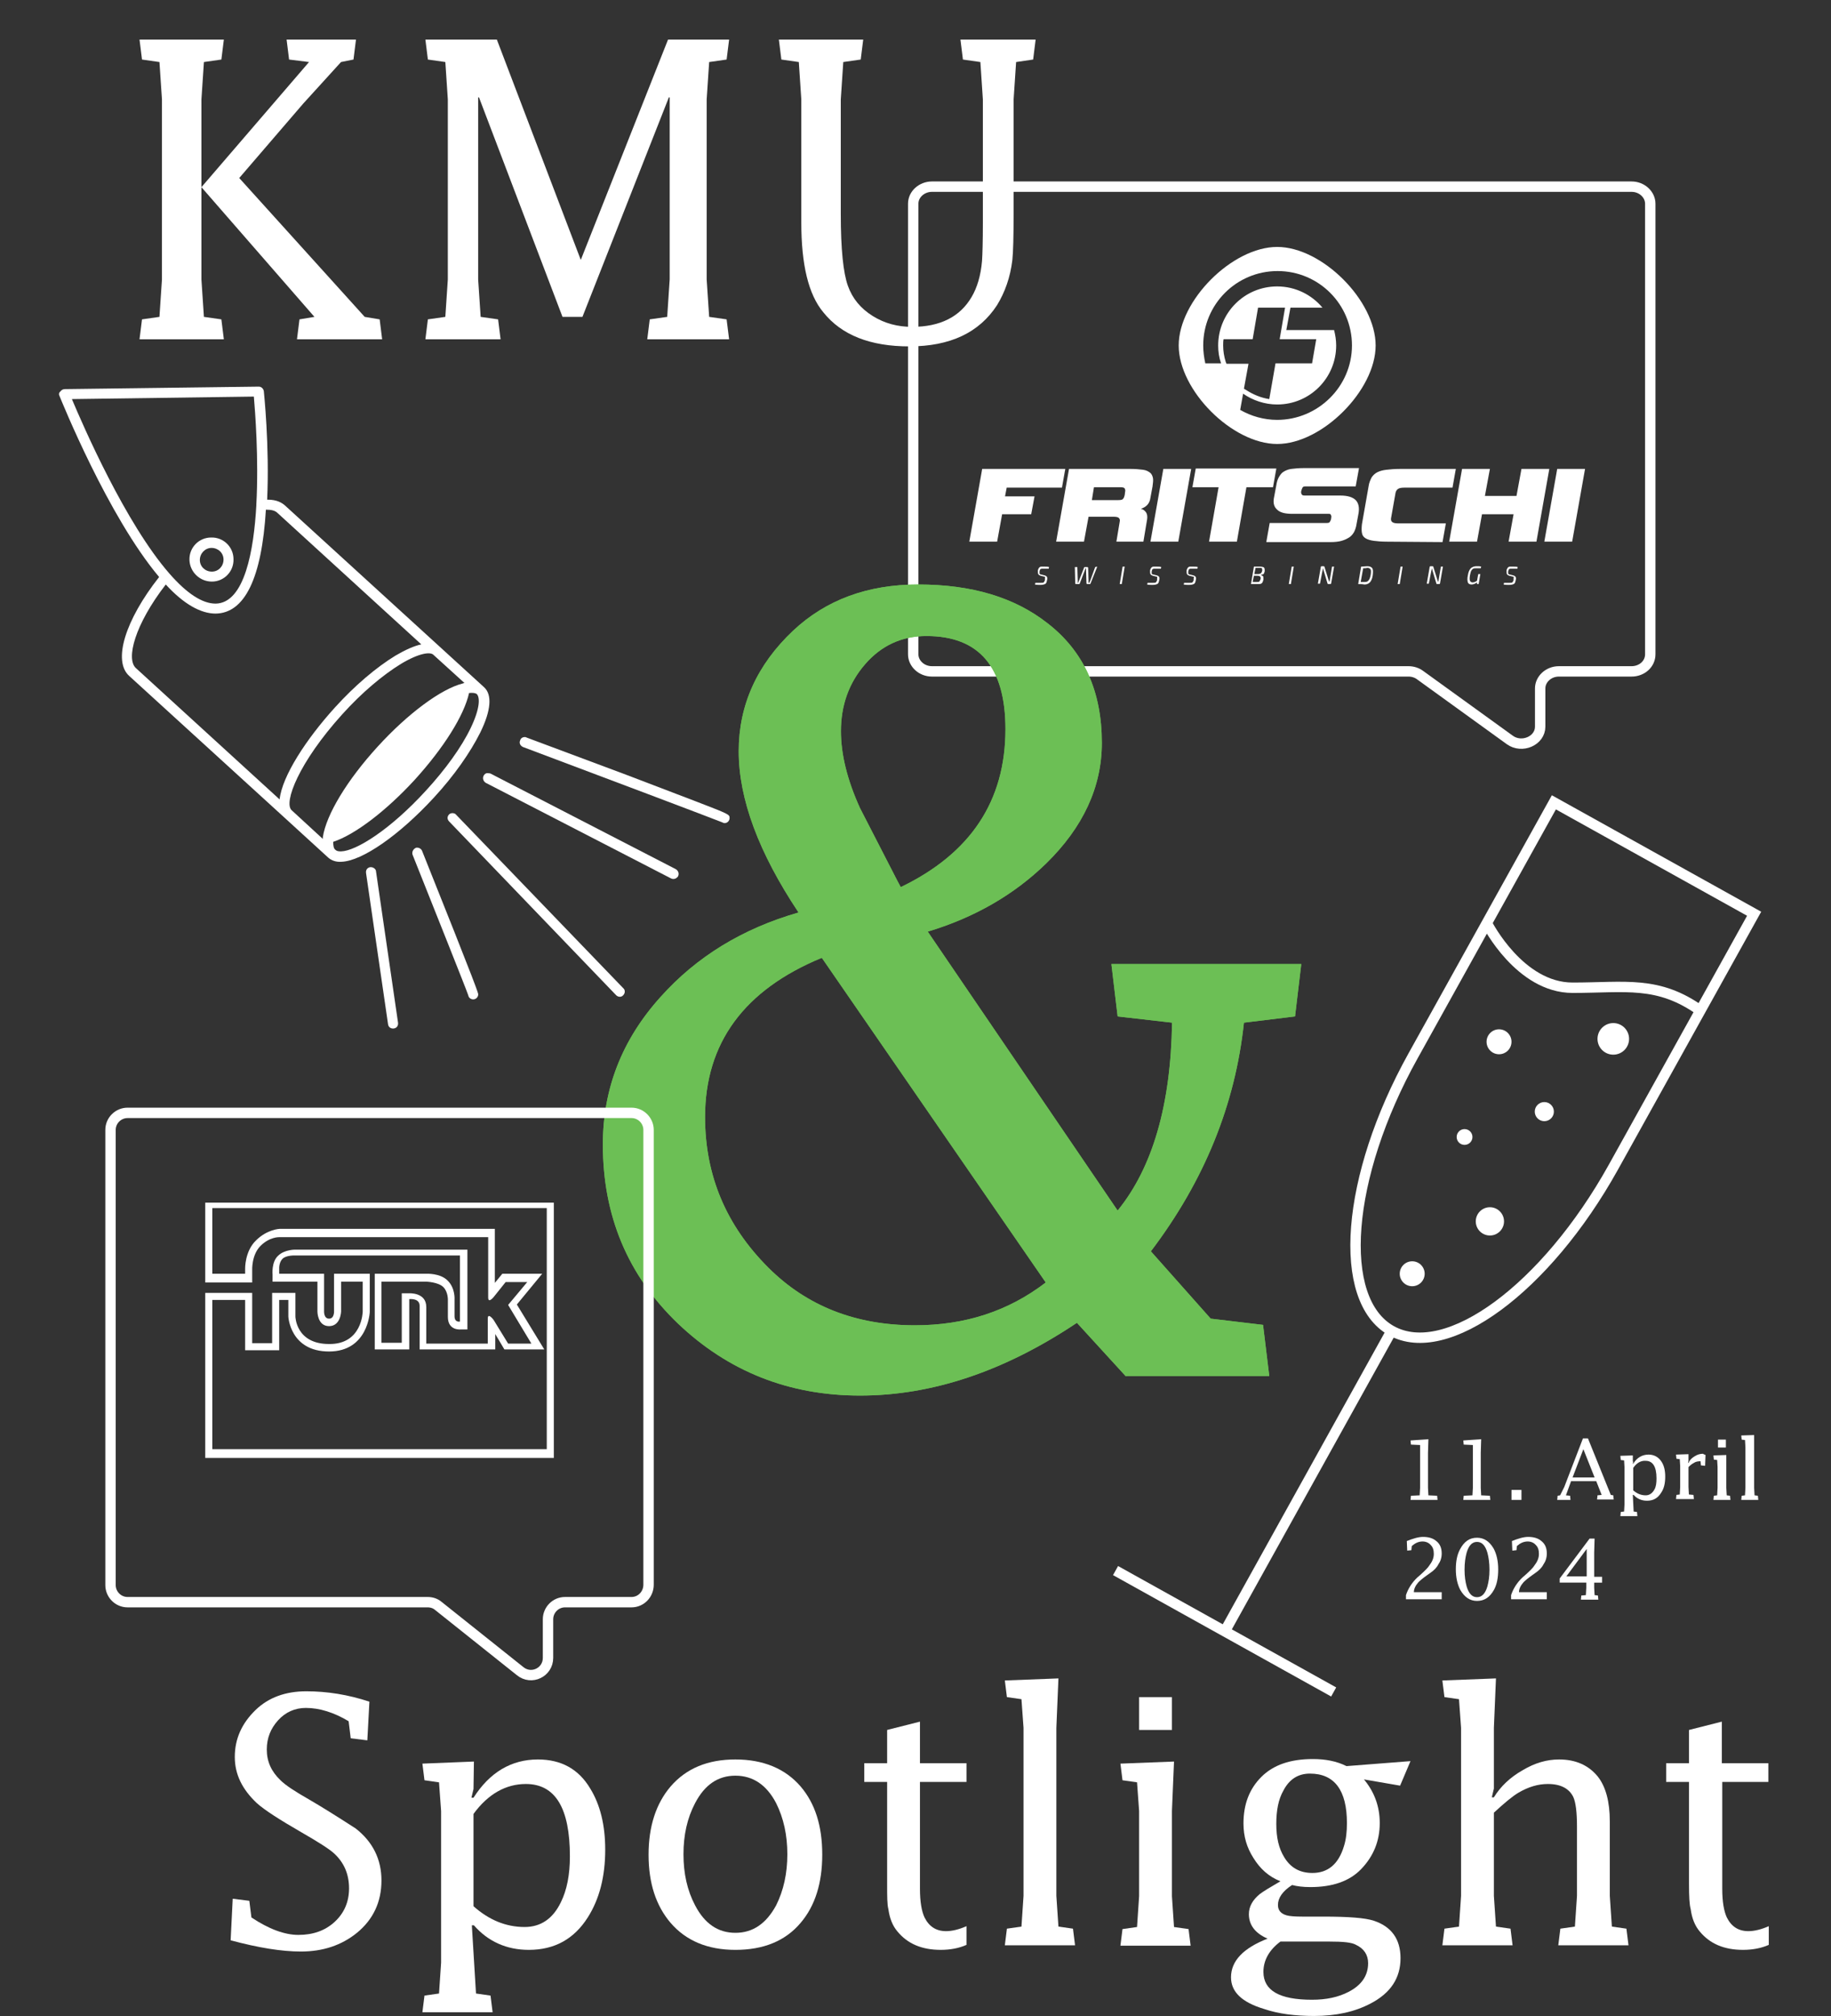 <?xml version="1.0" encoding="utf-8"?>
<!-- Generator: Adobe Illustrator 27.2.0, SVG Export Plug-In . SVG Version: 6.00 Build 0)  -->
<svg version="1.1" id="Ebene_1" xmlns="http://www.w3.org/2000/svg" xmlns:xlink="http://www.w3.org/1999/xlink" x="0px" y="0px"
	 viewBox="0 0 440.7 485" style="enable-background:new 0 0 440.7 485;" xml:space="preserve">
<rect x="0" y="0" width="440.7" height="485" fill="#333333" stroke="none"/>
<style type="text/css">
	.st0{fill:none;stroke:#FFFFFF;stroke-width:2.5;stroke-miterlimit:10;}
	.st1{fill:#6CBF55;}
	.st2{fill:#FFFFFF;}
</style>
<path class="st0" d="M392.7,161.5h-17.5c-2.5,0-4.5,1.9-4.5,4.1v9.2c0,3.4-4.4,5.3-7.3,3.2l-21.6-15.6c-0.8-0.6-1.8-0.9-2.8-0.9
	H224.3c-2.5,0-4.5-1.9-4.5-4.1V49c0-2.3,2.1-4.1,4.5-4.1h168.4c2.5,0,4.5,1.9,4.5,4.1v108.4C397.2,159.7,395.2,161.5,392.7,161.5z"
	/>
<g>
	<path class="st1" d="M271,331.1l-11.8-12.9c-17.5,11.7-34.9,17.5-52.2,17.5c-17.1,0-31.7-5.8-43.8-17.3
		c-12.1-11.6-18.1-25.9-18.1-43.1c0-13.4,4.6-25.2,13.9-35.5c8.6-9.6,19.6-16.4,33.2-20.3c-9.6-14.4-14.4-27.3-14.4-38.8
		c0-11.1,4.4-20.8,13.1-29c7.9-7.4,17.9-11.1,30.1-11.1c12.9,0,23.2,3.1,31.1,9.3c8.7,6.7,13.1,16.3,13.1,28.8
		c0,10.6-4.5,20.3-13.4,29c-7.7,7.5-17.2,13-28.5,16.4l45.7,67.1c8.4-10.3,12.8-25.4,13.1-45.2l-13.1-1.5l-1.5-12.6h45.7l-1.5,12.6
		l-12.3,1.5c-2.1,19.7-9.5,38-22.4,55l14.4,16.2l12.6,1.5l1.5,12.3H271V331.1z M251.7,308.5l-53.9-78.1
		c-18.7,7.7-28.1,20.5-28.1,38.3c0,14.1,5.1,26.1,15.2,36.2c9.3,9.3,21.1,13.9,35.3,13.9C232.3,318.8,242.7,315.4,251.7,308.5z
		 M216,211.9l0.8,1.5c16.8-8.1,25.2-20.7,25.2-38c0-14.9-6.3-22.4-19-22.4c-6,0-10.9,2.3-14.8,6.8c-3.9,4.5-5.8,9.9-5.8,16.1
		c0,5.5,1.5,11.7,4.6,18.5C210,200.2,213,206.1,216,211.9z"/>
</g>
<g>
	<path class="st1" d="M271,331.1l-11.8-12.9c-17.5,11.7-34.9,17.5-52.2,17.5c-17.1,0-31.7-5.8-43.8-17.3
		c-12.1-11.6-18.1-25.9-18.1-43.1c0-13.4,4.6-25.2,13.9-35.5c8.6-9.6,19.6-16.4,33.2-20.3c-9.6-14.4-14.4-27.3-14.4-38.8
		c0-11.1,4.4-20.8,13.1-29c7.9-7.4,17.9-11.1,30.1-11.1c12.9,0,23.2,3.1,31.1,9.3c8.7,6.7,13.1,16.3,13.1,28.8
		c0,10.6-4.5,20.3-13.4,29c-7.7,7.5-17.2,13-28.5,16.4l45.7,67.1c8.4-10.3,12.8-25.4,13.1-45.2l-13.1-1.5l-1.5-12.6h45.7l-1.5,12.6
		l-12.3,1.5c-2.1,19.7-9.5,38-22.4,55l14.4,16.2l12.6,1.5l1.5,12.3H271V331.1z M251.7,308.5l-53.9-78.1
		c-18.7,7.7-28.1,20.5-28.1,38.3c0,14.1,5.1,26.1,15.2,36.2c9.3,9.3,21.1,13.9,35.3,13.9C232.3,318.8,242.7,315.4,251.7,308.5z
		 M216,211.9l0.8,1.5c16.8-8.1,25.2-20.7,25.2-38c0-14.9-6.3-22.4-19-22.4c-6,0-10.9,2.3-14.8,6.8c-3.9,4.5-5.8,9.9-5.8,16.1
		c0,5.5,1.5,11.7,4.6,18.5C210,200.2,213,206.1,216,211.9z"/>
</g>
<path class="st0" d="M152,385.4h-16c-2.3,0-4.1,1.9-4.1,4.1v9.3c0,3.5-4,5.4-6.7,3.2l-19.7-15.7c-0.7-0.6-1.6-0.9-2.6-0.9H30.7
	c-2.3,0-4.1-1.9-4.1-4.1V271.8c0-2.3,1.9-4.1,4.1-4.1H152c2.3,0,4.1,1.9,4.1,4.1v109.4C156.1,383.5,154.3,385.4,152,385.4z"/>
<g>
	<g>
		<path class="st0" d="M422.2,219.8l-33.9,61c-16.2,29.1-40.1,46.7-53.4,39.3l0,0c-13.3-7.4-11-37,5.2-66.1l33.9-61L422.2,219.8z"/>
		<path class="st0" d="M358,222.3c0,0,7.8,15.3,20.5,15.3s20.6-1.8,30.9,5.6"/>
		<g>
			<line class="st0" x1="335" y1="320" x2="294.8" y2="392.4"/>
			<line class="st0" x1="268.5" y1="377.8" x2="321" y2="407"/>
		</g>
	</g>
	<circle class="st2" cx="360.8" cy="250.6" r="3"/>
	<circle class="st2" cx="358.6" cy="293.8" r="3.4"/>
	<circle class="st2" cx="371.7" cy="267.4" r="2.3"/>
	<circle class="st2" cx="352.5" cy="273.5" r="1.9"/>
	<circle class="st2" cx="388.3" cy="249.9" r="3.8"/>
	<circle class="st2" cx="339.9" cy="306.4" r="3"/>
</g>
<g>
	<g>
		<g transform="translate(123.98, 87.923)">
			<g>
				<path class="st2" d="M-75.5-42.9v22.2l0.6,9l4.2,0.6l0.6,4.8h-20.3l0.6-4.8l4.2-0.6l0.6-9V-64l-0.6-9l-4.2-0.6l-0.6-4.8h20.3
					l-0.6,4.8l-4.2,0.6l-0.6,9V-42.9L-49.6-73l-4.8-0.6l-0.6-4.8h16.7l-0.6,4.8l-3,0.6L-51-63l-15.4,17.9l30.2,33.4l3.6,0.6l0.6,4.8
					h-20.5l0.6-4.8l3.6-0.6L-75.5-42.9z"/>
			</g>
		</g>
	</g>
	<g>
		<g transform="translate(175.687, 87.923)">
			<g>
				<path class="st2" d="M-60.6-64.5v43.8l0.6,9l4.2,0.6l0.6,4.8h-18.1l0.6-4.8l4.2-0.6l0.6-9V-64l-0.6-9l-4.2-0.6l-0.6-4.8h17.2
					l20.2,53l21-53h14.7l-0.6,4.8L-5-73l-0.6,9v43.3l0.6,9l4.2,0.6l0.6,4.8h-19.7l0.6-4.8l4.2-0.6l0.6-9v-43.8h-0.2l-20.8,52.8h-4.8
					l-20.1-52.8H-60.6z"/>
			</g>
		</g>
	</g>
	<g>
		<g transform="translate(240.565, 87.923)">
			<g>
				<path class="st2" d="M-47.7-34.4V-64l-0.6-9l-4.2-0.6l-0.6-4.8h20.3l-0.6,4.8l-4.2,0.6l-0.6,9v27.6c0,8.4,0.6,14.1,1.7,17.2
					c1.1,3.1,3.1,5.5,6,7.3s6,2.6,9.5,2.6c6.7,0,11.5-2.4,14.3-7.2c1.3-2.2,2.2-5.1,2.5-8.7c0.1-1.5,0.2-4.6,0.2-9.2V-64l-0.6-9
					l-4.2-0.6l-0.6-4.8H8.7l-0.6,4.8L4-73l-0.6,9v27.1c0,5.8-0.1,9.6-0.3,11.5c-0.5,4.2-1.8,7.8-3.7,10.9
					c-4.3,6.6-11.3,9.9-21.1,9.9c-9.4,0-16.3-2.7-20.7-8.2C-46-17.1-47.7-24.3-47.7-34.4z"/>
			</g>
		</g>
	</g>
</g>
<g>
	<g>
		<g transform="translate(129.512, 352.838)">
			<g>
				<path class="st2" d="M-74,113.9l0.5-10l4,0.5l0.5,4c4.2,2.8,8,4.2,11.3,4.2c3.5,0,6.4-1,8.7-3.1s3.5-4.8,3.5-8.1
					c0-3.4-1.2-6.2-3.6-8.4c-1.2-1.1-3.9-2.8-7.9-5.1c-5.2-3-8.8-5.3-10.7-7C-71.2,77.6-73,74-73,69.8c0-4.4,1.7-8.1,5-11.3
					c3.1-3,7.2-4.5,12.2-4.5s10.1,0.8,15.2,2.5l-0.5,9.3l-4-0.5l-0.5-4.1c-3.5-2.1-7-3.2-10.3-3.2c-2.6,0-4.9,1-6.7,3
					c-1.8,2-2.7,4.3-2.7,7c0,2.9,1.1,5.3,3.3,7.4c1.2,1.2,3.5,2.7,7,4.7c2.6,1.5,6.3,3.8,11.1,6.9c4.1,3.2,6.2,7.4,6.2,12.5
					c0,5.2-2,9.4-5.9,12.6c-3.7,3-8.2,4.5-13.5,4.5C-61.7,116.6-67.3,115.7-74,113.9z"/>
			</g>
		</g>
	</g>
	<g>
		<g transform="translate(170.967, 352.838)">
			<g>
				<path class="st2" d="M-57,77.5l-0.5,2.1h0.5c3.9-6.1,9.1-9.2,15.5-9.2c5.6,0,9.8,2.3,12.6,7c2.4,3.9,3.6,8.8,3.6,14.7
					c0,6.5-1.4,11.9-4.2,16.3c-3.3,5.2-8,7.8-14.2,7.8c-5.3,0-9.8-2-13.2-5.9h-0.5l1,16.4l3.5,0.5l0.5,4h-16.9l0.5-4l3.5-0.5
					l0.5-7.4V82.8l-0.5-6.9l-3.5-0.5l-0.5-4l12.4-0.5L-57,77.5L-57,77.5z M-57,83.5v22.2c3.7,3.3,7.8,5,12.3,5c3.9,0,6.8-2,8.7-5.9
					c1.5-3,2.2-6.7,2.2-11.1c0-11.6-3.5-17.4-10.6-17.4C-49.2,76.3-53.5,78.7-57,83.5z"/>
			</g>
		</g>
	</g>
	<g>
		<g transform="translate(220.804, 352.838)">
			<g>
				<path class="st2" d="M-43.8,70.4c6.7,0,12,2.2,15.7,6.5c3.5,4.1,5.2,9.5,5.2,16.4c0,6.8-1.7,12.3-5.2,16.4
					c-3.7,4.4-9,6.5-15.7,6.5s-11.9-2.2-15.6-6.5c-3.5-4.1-5.3-9.5-5.3-16.4c0-6.8,1.8-12.3,5.3-16.4
					C-55.6,72.5-50.4,70.4-43.8,70.4z M-43.8,74.3c-4.2,0-7.4,2.2-9.7,6.6c-1.9,3.6-2.8,7.7-2.8,12.3c0,4.6,0.9,8.7,2.8,12.3
					c2.3,4.4,5.5,6.6,9.7,6.6s7.4-2.2,9.8-6.6c1.8-3.6,2.7-7.7,2.7-12.3c0-4.6-0.9-8.7-2.7-12.3C-36.3,76.5-39.6,74.3-43.8,74.3z"/>
			</g>
		</g>
	</g>
	<g>
		<g transform="translate(267.722, 352.838)">
			<g>
				<path class="st2" d="M-54.2,100.4V75.8h-5.5v-4.5h5.5v-8l7.9-2v10h11.2v4.5h-11.2v25.7c0,3.1,0.4,5.4,1.1,6.9
					c1.1,2.2,2.8,3.3,5.2,3.3c1.4,0,3.1-0.4,4.9-1.2v4.5c-1.8,0.8-3.9,1.2-6.2,1.2c-4.6,0-8-1.5-10.4-4.4c-1.2-1.4-1.9-3.2-2.2-5.4
					C-54.2,105.3-54.2,103.3-54.2,100.4z"/>
			</g>
		</g>
	</g>
	<g>
		<g transform="translate(297.953, 352.838)">
			<g>
				<path class="st2" d="M-43.7,62.8v40.4l0.5,7.4l3.5,0.5l0.5,4h-16.9l0.5-4l3.5-0.5l0.5-7.4V62.8l-0.5-6.9l-3.5-0.5l-0.5-4
					l12.9-0.5L-43.7,62.8z"/>
			</g>
		</g>
	</g>
	<g>
		<g transform="translate(323.171, 352.838)">
			<g>
				<path class="st2" d="M-41.1,82.8v20.5l0.5,7.4l3.5,0.5l0.5,4h-16.9l0.5-4l3.5-0.5l0.5-7.4V82.8l-0.5-6.9l-3.5-0.5l-0.5-4
					l12.9-0.5L-41.1,82.8z M-49,63.3v-7.9h7.9v7.9H-49z"/>
			</g>
		</g>
	</g>
	<g>
		<g transform="translate(348.389, 352.838)">
			<g>
				<path class="st2" d="M-28.5,114.2h-11.7c-2.7,2-4.1,4.5-4.1,7.3c0,4.5,3.9,6.7,11.7,6.7c3.4,0,6.3-0.6,8.8-1.9
					c3.1-1.6,4.7-3.9,4.7-6.9c0-2-1-3.5-2.9-4.4C-23,114.4-25.1,114.2-28.5,114.2z M-34.9,108.2h5c6.1,0,10.1,0.3,12.2,1
					c4.2,1.4,6.4,4.4,6.4,9c0,4.8-2.4,8.4-7.2,10.9c-3.8,2-8.3,3-13.6,3c-4.5,0-8.6-0.5-12.1-1.7c-5.3-1.6-7.9-4.1-7.9-7.6
					c0-3.9,2.9-7,8.8-9.3c-3-1.3-4.5-3.3-4.5-5.9c0-1.8,0.9-3.4,2.6-4.8c0.9-0.7,2.6-1.7,5-3.1c-2.8-1.1-4.9-3-6.5-5.6
					c-1.6-2.5-2.4-5.2-2.4-8.3c0-4.6,1.4-8.3,4.3-11.2c2.9-2.9,7-4.3,12.4-4.3c3,0,5.7,0.5,8.1,1.7l15.4-1.2l-2.5,5.9l-8.7-1.5
					c2.5,3,3.8,6.5,3.8,10.5c0,4.3-1.5,8-4.5,11.1c-2.8,2.9-6.9,4.3-12.2,4.3c-1.8,0-3.3-0.2-4.4-0.5c-2.3,1.5-3.4,3.1-3.4,4.8
					c0,1.3,0.7,2.1,2.1,2.5C-38,108.1-36.7,108.2-34.9,108.2z M-33.1,73.8c-2.9,0-5,1.4-6.4,4.1c-1.2,2.1-1.7,4.8-1.7,8
					c0,3.3,0.6,5.9,1.9,8c1.5,2.5,3.7,3.8,6.8,3.8c3.7,0,6.3-2.1,7.6-6.5c0.5-1.6,0.7-3.4,0.7-5.5C-24.2,77.8-27.2,73.8-33.1,73.8z"
					/>
			</g>
		</g>
	</g>
	<g>
		<g transform="translate(393.361, 352.838)">
			<g>
				<path class="st2" d="M-41.7,103.2V62.8l-0.5-6.9l-3.5-0.5l-0.5-4l12.9-0.5l-0.5,11.9v14.6l-0.5,2.1h0.5c1.6-2.6,3.9-4.8,6.9-6.5
					c3-1.8,5.9-2.6,8.8-2.6c4,0,7.1,1.4,9.3,4.1c1.9,2.4,2.9,6,2.9,10.8v17.9l0.5,7.4l3.5,0.5l0.5,4h-16.9l0.5-4l3.5-0.5l0.5-7.4
					V86.6c0-3.5-0.3-5.9-0.9-7.2c-1-2-3-3.1-6.1-3.1c-2.4,0-4.7,0.7-7.1,2.1c-1.5,0.9-3.4,2.5-5.9,4.8v20l0.5,7.4l3.5,0.5l0.5,4
					h-16.9l0.5-4l3.5-0.5L-41.7,103.2z"/>
			</g>
		</g>
	</g>
	<g>
		<g transform="translate(442.525, 352.838)">
			<g>
				<path class="st2" d="M-36,100.4V75.8h-5.5v-4.5h5.5v-8l7.9-2v10h11.2v4.5H-28v25.7c0,3.1,0.4,5.4,1.1,6.9
					c1.1,2.2,2.8,3.3,5.2,3.3c1.4,0,3.1-0.4,4.9-1.2v4.5c-1.8,0.8-3.9,1.2-6.2,1.2c-4.6,0-8-1.5-10.4-4.4c-1.2-1.4-1.9-3.2-2.2-5.4
					C-35.9,105.3-36,103.3-36,100.4z"/>
			</g>
		</g>
	</g>
</g>
<g>
	<g>
		<path class="st2" d="M125.9,179.7c18.4,6.9,46.2,17.4,47.9,18.1c0.2,0.1,0.4,0.2,0.6,0.2c0.7,0,1.2-0.6,1.2-1.2
			c0-0.9,0-0.9-8.3-4.1c-4.5-1.7-10.5-4-16.5-6.3c-12-4.5-24.1-9-24.1-9c-0.1-0.1-0.3-0.1-0.4-0.1c-0.5,0-1,0.3-1.1,0.8
			C124.9,178.7,125.2,179.4,125.9,179.7z"/>
	</g>
	<g>
		<path class="st2" d="M89.3,208.6c-0.1,0-0.1,0-0.2,0c-0.7,0.1-1.1,0.7-1,1.4l5.3,36.4c0.1,0.7,0.7,1.1,1.4,1
			c0.7-0.1,1.1-0.7,1-1.4l-5.3-36.4C90.5,209.1,89.9,208.6,89.3,208.6z"/>
	</g>
	<g>
		<path class="st2" d="M14.3,95.2c0.5,1.2,11.7,29,24,43.6c-8.2,10.4-11.2,20.2-7.2,23.8l37.5,34.2l0,0l0,0l10.4,9.5
			c0.8,0.7,1.9,1.1,3.2,1c5-0.2,13.9-6.4,22.2-15.4c4.9-5.3,8.8-10.9,11.2-15.7c2.6-5.3,2.9-9.1,0.9-10.9l0,0l-47.9-43.7
			c-0.8-0.7-2-1.4-4.1-1.4c-0.1,0-0.1,0-0.2,0c0.6-13-0.8-26-0.8-26.1c-0.1-0.6-0.6-1.1-1.2-1.1l-46.7,0.6c-0.4,0-0.8,0.2-1,0.5
			C14.2,94.4,14.1,94.8,14.3,95.2z M82.4,171.8c4.7-5.2,9.7-9.4,14.1-12.1c4.5-2.7,7.1-2.9,7.8-2.2l0,0l7.5,6.8
			c-0.1,0-0.2,0-0.4,0.1c-5.2,1.3-13.2,7.2-20.5,15.2c-7.4,8.1-12.4,16.4-13.2,21.8l0,0c0,0.1,0,0.3,0,0.4l-7.5-6.9
			C68.2,193.1,71.9,183.4,82.4,171.8z M113.3,175.1c-2.2,4.6-6.1,10-10.8,15.1c-8.6,9.4-16.8,14.5-20.4,14.6H82
			c-0.6,0-1-0.1-1.3-0.4c-0.4-0.3-0.5-1-0.5-1.9c5.2-1.7,12.7-7.4,19.6-14.9c7-7.7,11.9-15.5,13.1-20.9c0.9-0.1,1.6,0,1.9,0.3l0,0
			C115.5,167.8,115.6,170.3,113.3,175.1z M66.8,123.4l34.6,31.6c-1.8,0.4-3.8,1.3-6.2,2.7c-4.6,2.8-9.8,7.2-14.6,12.5
			c-6.9,7.6-12.7,16.5-13.3,22.1l-34.6-31.6l0,0c-2.4-2.2-0.3-10.4,7.2-20.1c4.3,4.7,8.4,7,12,7c7-0.1,11.1-8.5,12.1-25
			C65.3,122.6,66.2,122.8,66.8,123.4z M61.1,95.4c0.3,3.5,1.2,14.9,0.6,25.9c0,0.1,0,0.1,0,0.2c-0.6,10.8-2.8,23.6-9.8,23.7
			c-3.2,0-6.9-2.4-11.1-7.2l0,0C30.2,125.9,20,102.4,17.3,96L61.1,95.4z"/>
	</g>
	<g>
		<path class="st2" d="M51,139.9c2.9,0,5.3-2.4,5.2-5.4c0-2.9-2.4-5.3-5.4-5.2c-2.9,0-5.3,2.4-5.2,5.4
			C45.7,137.6,48.1,139.9,51,139.9z M50.9,131.8c1.6,0,2.9,1.2,2.9,2.8s-1.2,2.9-2.8,2.9s-2.9-1.2-2.9-2.8
			C48.1,133.1,49.4,131.8,50.9,131.8z"/>
	</g>
	<g>
		<path class="st2" d="M116.4,186.6c-0.3,0.6-0.1,1.3,0.5,1.7l44.6,23c0.6,0.3,1.3,0.1,1.7-0.5c0.3-0.6,0.1-1.3-0.5-1.7l-44.6-23
			c-0.2-0.1-0.4-0.1-0.6-0.1C117,185.9,116.6,186.2,116.4,186.6z"/>
	</g>
	<g>
		<path class="st2" d="M100.4,203.9c-0.1,0-0.3,0-0.4,0.1c-0.6,0.3-0.9,1-0.7,1.6c5.1,12.8,12.9,32.3,13.4,33.8c0.1,0.6,0.6,1,1.2,1
			c0.7,0,1.2-0.6,1.2-1.2c0-0.3,0-0.8-13.5-34.5C101.4,204.2,100.9,203.9,100.4,203.9z"/>
	</g>
	<g>
		<path class="st2" d="M109.8,196c-0.2-0.3-0.6-0.4-0.9-0.4s-0.6,0.1-0.8,0.3c-0.5,0.5-0.5,1.2,0,1.7l40.2,41.8
			c0.5,0.5,1.3,0.5,1.7,0c0.5-0.5,0.5-1.3,0-1.7L109.8,196z"/>
	</g>
</g>
<path class="st2" d="M87.3,315.5v-7.2l0,0h-5.2v7.2c0,0-0.1,3.5-2.9,3.5s-2.8-3.5-2.8-3.5v-7.2l0,0H65.6v-1.7c0,0-0.3-3,1.3-4.5
	c1.6-1.6,4.3-1.5,4.3-1.5h41.3v-0.1v19.3l0,0l0,0h-1.7c0,0-3,0.3-3-3c0-3.4,0-4,0-4s0.1-2-1.1-3.2s-4.1-1.3-4.1-1.3H91.8l0,0V323
	l0,0h4.9l0,0v-11.7v-0.2h1.7c0,0,4.2-0.3,4.2,3.3s0,8.8,0,8.8l0,0h14.8l0,0c0,0,0-4.1,0-6c0-1.6,1.4,0.3,1.4,0.3l3.5,5.7l0,0h5.6
	l0,0l-5.6-9.3l0,0l4.6-5.5l0,0h-5.2l0,0l-2.8,3.5c0,0-1.4,1.8-1.4,0.2c0-1.6,0-14.5,0-14.5l0,0H67.2c0,0-2.3-0.1-4.5,2.1
	s-2,5.9-2,5.9v2.9H49.4v-19.2h83.9v61.4H49.4V311h11.3l0,0v12.1h-0.1h4.9l0,0V311h5.6v5.7c0,0,0.1,6.6,8.1,6.6
	C87.2,323.4,87.3,315.5,87.3,315.5L87.3,315.5L87.3,315.5z M89,315.6c0,0-0.4,9.5-9.8,9.5s-9.8-8.4-9.8-8.4v-4l0,0h-2.2v12.1l0,0H59
	v-12.1l0,0h-7.9v35.9h80.5v-58H51.1v15.8H59v-1.2c0,0-0.1-4.2,2.6-6.8c2.7-2.7,5.7-2.8,5.7-2.8h50.1h1.7v13l0,0l1.8-2.2l0,0h9.6
	l-6.1,7.4l0,0l6.6,10.8l0,0h-9.6l0,0l-2.2-3.7l0,0v3.7H101l0,0c0,0,0-8.7,0-10.5c0-1.9-2.5-1.6-2.5-1.6v12.1l0,0h-8.3l0,0v-18.2l0,0
	h12.4c0,0,3.4-0.2,5.2,1.7c1.8,1.8,1.6,4.5,1.6,4.5s0,2.4,0,4s1.3,1.3,1.3,1.3V302l0,0H71.1c0,0-2.2-0.1-3.1,0.8s-0.8,2.4-0.8,2.4
	v1.2l0,0H78v0.2v8.8c0,0-0.1,1.8,1.2,1.8s1.2-1.8,1.2-1.8v-8.8v-0.2H89l0,0v8.9V315.6L89,315.6L89,315.6z"/>
<g id="XMLID_241_">
	<g id="XMLID_322_">
		<path id="XMLID_323_" class="st2" d="M307.4,59.4c-10.8,0-23.7,12.9-23.7,23.7s12.9,23.7,23.7,23.7c10.8,0,23.7-12.9,23.7-23.7
			S318.2,59.4,307.4,59.4z M295,87c-0.4-1.3-0.6-2.6-0.6-3.9c0-0.5,0-1,0.1-1.5h7l1.3-7.6h6.5l-1.3,7.6h8.8l-1,5.8H307l-1.5,8.6
			c-2-0.3-3.9-1.1-5.6-2.2l-0.5-0.3l1.1-6h-5.3L295,87z M307.4,101c-3.2,0-6.3-0.9-8.9-2.4l0.7-3.9c2.3,1.6,5.2,2.6,8.2,2.6
			c7.9,0,14.2-6.4,14.2-14.2c0-1.3-0.2-2.5-0.5-3.7h-11.5l1-5.4h7.7c-2.6-3.1-6.5-5.1-10.9-5.1c-7.9,0-14.2,6.4-14.2,14.2
			c0,1.5,0.2,2.9,0.7,4.3h-3.8c-0.3-1.4-0.5-2.8-0.5-4.3c0-9.9,8-17.9,17.9-17.9s17.9,8,17.9,17.9S317.2,101,307.4,101z"/>
	</g>
	<g id="XMLID_242_">
		<g id="XMLID_243_">
			<g id="XMLID_286_">
				<path id="XMLID_320_" class="st2" d="M241.2,123.7l-1.2,6.6h-6.7l3.1-17.5h20l-0.8,4.5h-13.3l-0.4,2.1h7.1l-0.8,4.3
					C248.2,123.7,241.2,123.7,241.2,123.7z"/>
				<path id="XMLID_317_" class="st2" d="M268.7,130.3l0.8-4.8c0.1-0.4,0-0.7-0.2-0.9c-0.2-0.2-0.6-0.3-1.3-0.3h-6l-1.1,6h-6.7
					l3.1-17.5h14.8c1.2,0,2.2,0.1,3,0.2s1.3,0.4,1.7,0.7c0.4,0.3,0.6,0.8,0.7,1.3s0,1.2-0.1,2l-0.5,2.7c-0.1,0.8-0.4,1.4-0.8,1.8
					s-0.9,0.7-1.5,0.9c0.5,0.1,0.9,0.4,1.2,0.8c0.3,0.4,0.4,1,0.3,1.7l-0.9,5.4L268.7,130.3L268.7,130.3z M270.8,118.3
					c0.1-0.3,0-0.6-0.1-0.8c-0.1-0.2-0.5-0.3-1-0.3h-6.4l-0.5,3.1h6.4c0.6,0,1-0.1,1.1-0.3c0.2-0.2,0.3-0.5,0.4-0.9L270.8,118.3z"/>
				<path id="XMLID_315_" class="st2" d="M276.9,130.3l3.1-17.5h6.7l-3.1,17.5H276.9z"/>
				<path id="XMLID_313_" class="st2" d="M291,130.3l2.3-13.1H287l0.8-4.5h19.4l-0.8,4.5H300l-2.3,13.1H291z"/>
				<path id="XMLID_311_" class="st2" d="M304.8,130.3l0.8-4.5h13.8c0.4,0,0.6-0.1,0.7-0.3c0.1-0.2,0.3-0.5,0.3-0.9
					c0.1-0.4,0-0.6-0.1-0.8c-0.1-0.2-0.3-0.2-0.6-0.2H311c-1.7,0-2.9-0.3-3.6-1c-0.7-0.6-1-1.5-0.8-2.7l0.6-3.2
					c0.1-0.7,0.3-1.4,0.6-1.9c0.3-0.5,0.6-1,1.1-1.3s1.1-0.6,1.9-0.7s1.8-0.2,2.9-0.2h13.4l-0.8,4.4h-12.1c-0.4,0-0.6,0.1-0.7,0.3
					c-0.1,0.2-0.2,0.4-0.3,0.8c-0.1,0.4,0,0.6,0.1,0.8c0.1,0.2,0.3,0.3,0.7,0.3h8.6c1.8,0,3,0.4,3.7,1.1s0.9,1.8,0.7,3.1l-0.5,2.7
					c-0.1,0.7-0.3,1.3-0.6,1.9c-0.3,0.5-0.7,1-1.2,1.3s-1.1,0.6-1.8,0.8c-0.7,0.2-1.6,0.3-2.6,0.3h-15.5V130.3z"/>
				<path id="XMLID_309_" class="st2" d="M333.8,130.3c-1.3,0-2.3-0.1-3.1-0.2c-0.8-0.1-1.5-0.3-2-0.6s-0.8-0.7-0.9-1.3
					c-0.1-0.5-0.1-1.2,0-2.1l1.6-9.1c0.1-0.8,0.4-1.5,0.7-2.1c0.3-0.5,0.8-1,1.4-1.3s1.3-0.5,2.2-0.6c0.9-0.1,1.9-0.2,3.2-0.2h13.5
					l-0.8,4.5H338c-0.7,0-1.2,0.1-1.5,0.3c-0.3,0.2-0.5,0.5-0.6,0.9l-1.1,6.2c-0.1,0.8,0.4,1.2,1.7,1.2H348l-0.8,4.5L333.8,130.3
					L333.8,130.3z"/>
				<path id="XMLID_307_" class="st2" d="M363.1,130.3l1.2-6.6h-7.6l-1.2,6.6h-6.7l3.1-17.5h6.7l-1.2,6.5h7.6l1.2-6.5h6.7l-3.1,17.5
					H363.1z"/>
				<path id="XMLID_287_" class="st2" d="M371.7,130.3l3.1-17.5h6.7l-3.1,17.5H371.7z"/>
			</g>
			<g id="XMLID_256_">
				<path id="XMLID_284_" class="st2" d="M251.3,138.7l-0.8-0.2c-0.3-0.1-0.5-0.2-0.6-0.4s-0.1-0.4-0.1-0.8c0-0.2,0.1-0.4,0.2-0.6
					c0.1-0.1,0.2-0.3,0.3-0.3c0.1-0.1,0.3-0.1,0.4-0.1s0.4,0,0.6,0c0.5,0,0.9,0,1.2,0.1l-0.1,0.4c-0.4,0-0.8,0-1.2,0
					c-0.2,0-0.3,0-0.4,0c-0.1,0-0.2,0-0.3,0.1c-0.1,0-0.2,0.1-0.2,0.2c0,0.1-0.1,0.2-0.1,0.4s0,0.4,0,0.5c0.1,0.1,0.2,0.2,0.4,0.2
					l0.8,0.2c0.3,0.1,0.5,0.2,0.6,0.4s0.1,0.4,0,0.8c-0.1,0.5-0.2,0.8-0.5,0.9c-0.2,0.1-0.6,0.2-1.1,0.2c-0.4,0-0.9,0-1.3-0.1
					l0.1-0.4c0.7,0,1.1,0,1.3,0c0.3,0,0.6,0,0.7-0.1c0.1-0.1,0.2-0.3,0.3-0.5c0-0.2,0-0.4,0-0.5
					C251.6,138.8,251.5,138.7,251.3,138.7z"/>
				<path id="XMLID_282_" class="st2" d="M264.1,136.3l-1.6,4c0,0.1-0.1,0.2-0.2,0.2h-0.6c-0.1,0-0.2-0.1-0.2-0.2l-0.1-3.1
					c0-0.1,0-0.3,0-0.5h-0.1l-0.2,0.5l-1.2,3.1c0,0.1-0.1,0.2-0.2,0.2H259c-0.1,0-0.1,0-0.1,0s0-0.1-0.1-0.1l-0.1-4h0.6l0.1,3.3
					c0,0,0,0.2,0,0.5h0.1c0.1-0.2,0.1-0.4,0.2-0.5l1.2-3.1c0-0.1,0.1-0.2,0.2-0.2h0.6c0.1,0,0.2,0.1,0.2,0.2l0.1,3.1
					c0,0.2,0,0.4,0,0.5h0.2c0.1-0.2,0.1-0.4,0.2-0.5l1.2-3.3L264.1,136.3L264.1,136.3z"/>
				<path id="XMLID_280_" class="st2" d="M270,140.5h-0.5l0.7-4.2h0.5L270,140.5z"/>
				<path id="XMLID_278_" class="st2" d="M278.3,138.7l-0.8-0.2c-0.3-0.1-0.5-0.2-0.6-0.4s-0.1-0.4-0.1-0.8c0-0.2,0.1-0.4,0.2-0.6
					c0.1-0.1,0.2-0.3,0.3-0.3c0.1-0.1,0.3-0.1,0.4-0.1s0.4,0,0.6,0c0.5,0,0.9,0,1.2,0.1l-0.1,0.4c-0.4,0-0.8,0-1.2,0
					c-0.2,0-0.3,0-0.4,0s-0.2,0-0.3,0.1c-0.1,0-0.2,0.1-0.2,0.2c0,0.1-0.1,0.2-0.1,0.4s0,0.4,0,0.5c0.1,0.1,0.2,0.2,0.4,0.2l0.8,0.2
					c0.3,0.1,0.5,0.2,0.6,0.4s0.1,0.4,0,0.8c-0.1,0.5-0.2,0.8-0.5,0.9c-0.2,0.1-0.6,0.2-1.1,0.2c-0.4,0-0.9,0-1.3-0.1l0.1-0.4
					c0.7,0,1.1,0,1.3,0c0.3,0,0.6,0,0.7-0.1s0.2-0.3,0.3-0.5c0-0.2,0-0.4,0-0.5C278.6,138.8,278.5,138.7,278.3,138.7z"/>
				<path id="XMLID_276_" class="st2" d="M287.1,138.7l-0.8-0.2c-0.3-0.1-0.5-0.2-0.6-0.4s-0.1-0.4-0.1-0.8c0-0.2,0.1-0.4,0.2-0.6
					c0.1-0.1,0.2-0.3,0.3-0.3c0.1-0.1,0.3-0.1,0.4-0.1s0.4,0,0.6,0c0.5,0,0.9,0,1.2,0.1l-0.1,0.4c-0.4,0-0.8,0-1.2,0
					c-0.2,0-0.3,0-0.4,0s-0.2,0-0.3,0.1c-0.1,0-0.2,0.1-0.2,0.2c0,0.1-0.1,0.2-0.1,0.4s0,0.4,0,0.5c0.1,0.1,0.2,0.2,0.4,0.2l0.8,0.2
					c0.3,0.1,0.5,0.2,0.6,0.4s0.1,0.4,0,0.8c-0.1,0.5-0.2,0.8-0.5,0.9c-0.2,0.1-0.6,0.2-1.1,0.2c-0.4,0-0.9,0-1.3-0.1l0.1-0.4
					c0.7,0,1.1,0,1.3,0c0.3,0,0.6,0,0.7-0.1s0.2-0.3,0.3-0.5c0-0.2,0-0.4,0-0.5C287.5,138.8,287.3,138.7,287.1,138.7z"/>
				<path id="XMLID_272_" class="st2" d="M303.4,138.3L303.4,138.3c0.3,0.1,0.5,0.2,0.6,0.3c0.1,0.2,0.1,0.4,0.1,0.8
					c-0.1,0.4-0.2,0.7-0.4,0.9c-0.2,0.2-0.6,0.2-1.1,0.2c-0.7,0-1.2,0-1.5,0l0.7-4.2c0.3,0,0.8,0,1.4,0c0.5,0,0.9,0.1,1,0.2
					c0.2,0.2,0.2,0.4,0.2,0.9c-0.1,0.3-0.1,0.5-0.3,0.7C303.8,138.2,303.6,138.3,303.4,138.3z M301.8,138.5l-0.3,1.5
					c0.2,0,0.5,0,0.9,0c0.3,0,0.6,0,0.7-0.1s0.2-0.3,0.3-0.6c0.1-0.3,0-0.5-0.1-0.6s-0.3-0.2-0.7-0.2L301.8,138.5L301.8,138.5z
					 M301.9,138.1h0.9c0.3,0,0.5-0.1,0.7-0.2c0.1-0.1,0.2-0.3,0.3-0.6c0-0.3,0-0.5-0.1-0.6s-0.3-0.1-0.7-0.1h-0.8L301.9,138.1z"/>
				<path id="XMLID_270_" class="st2" d="M310.7,140.5h-0.5l0.7-4.2h0.5L310.7,140.5z"/>
				<path id="XMLID_268_" class="st2" d="M321.1,136.3l-0.7,4c0,0.1-0.1,0.2-0.2,0.2h-0.5c-0.1,0-0.2-0.1-0.2-0.2l-0.9-3
					c-0.1-0.3-0.1-0.5-0.1-0.5h-0.1c0,0.2,0,0.3-0.1,0.5l-0.6,3.1h-0.5l0.7-4c0-0.1,0.1-0.2,0.2-0.2h0.5c0.1,0,0.2,0.1,0.2,0.2
					l0.9,2.9c0.1,0.2,0.1,0.4,0.2,0.6h0.1c0-0.2,0.1-0.4,0.1-0.6l0.5-3H321.1z"/>
				<path id="XMLID_265_" class="st2" d="M326.9,140.5l0.7-4.2c0.5,0,1-0.1,1.5-0.1c0.6,0,1,0.2,1.2,0.5s0.2,0.9,0.1,1.7
					s-0.4,1.4-0.7,1.7c-0.3,0.3-0.7,0.5-1.3,0.5C327.9,140.5,327.4,140.5,326.9,140.5z M328.1,136.7l-0.6,3.3c0.4,0,0.7,0,1,0
					c0.4,0,0.7-0.1,0.9-0.4c0.2-0.2,0.4-0.7,0.5-1.3s0.1-1.1,0-1.3s-0.4-0.4-0.8-0.4C328.8,136.7,328.4,136.7,328.1,136.7z"/>
				<path id="XMLID_263_" class="st2" d="M336.9,140.5h-0.5l0.7-4.2h0.5L336.9,140.5z"/>
				<path id="XMLID_261_" class="st2" d="M347.3,136.3l-0.7,4c0,0.1-0.1,0.2-0.2,0.2h-0.5c-0.1,0-0.2-0.1-0.2-0.2l-0.9-3
					c-0.1-0.3-0.1-0.5-0.1-0.5h-0.1c0,0.2,0,0.3-0.1,0.5l-0.6,3.1h-0.5l0.7-4c0-0.1,0.1-0.2,0.2-0.2h0.5c0.1,0,0.2,0.1,0.2,0.2
					l0.9,2.9c0.1,0.2,0.1,0.4,0.2,0.6h0.1c0-0.2,0.1-0.4,0.1-0.6l0.5-3H347.3z"/>
				<path id="XMLID_259_" class="st2" d="M355.5,140.5v-0.4c-0.4,0.3-0.9,0.5-1.3,0.5c-0.5,0-0.8-0.2-0.9-0.5s-0.2-0.9,0-1.7
					c0.1-0.8,0.4-1.4,0.7-1.7c0.3-0.3,0.8-0.5,1.4-0.5c0.4,0,0.8,0,1.1,0.1l-0.1,0.4c-0.3,0-0.7,0-1.1,0c-0.3,0-0.6,0-0.7,0.1
					c-0.2,0.1-0.3,0.2-0.5,0.5c-0.1,0.2-0.2,0.6-0.3,1.1c-0.1,0.6-0.1,1,0,1.3c0.1,0.2,0.3,0.4,0.6,0.4c0.3,0,0.7-0.1,1.1-0.4
					l0.3-1.6h0.5l-0.4,2.4L355.5,140.5L355.5,140.5z"/>
				<path id="XMLID_257_" class="st2" d="M364.1,138.7l-0.8-0.2c-0.3-0.1-0.5-0.2-0.6-0.4s-0.1-0.4-0.1-0.8c0-0.2,0.1-0.4,0.2-0.6
					c0.1-0.1,0.2-0.3,0.3-0.3c0.1-0.1,0.3-0.1,0.4-0.1s0.4,0,0.6,0c0.5,0,0.9,0,1.2,0.1l-0.1,0.4c-0.4,0-0.8,0-1.2,0
					c-0.2,0-0.3,0-0.4,0s-0.2,0-0.3,0.1c-0.1,0-0.2,0.1-0.2,0.2c0,0.1-0.1,0.2-0.1,0.4s0,0.4,0,0.5c0.1,0.1,0.2,0.2,0.4,0.2l0.8,0.2
					c0.3,0.1,0.5,0.2,0.6,0.4s0.1,0.4,0,0.8c-0.1,0.5-0.2,0.8-0.5,0.9c-0.2,0.1-0.6,0.2-1.1,0.2c-0.4,0-0.9,0-1.3-0.1l0.1-0.4
					c0.7,0,1.1,0,1.3,0c0.3,0,0.6,0,0.7-0.1s0.2-0.3,0.3-0.5c0-0.2,0-0.4,0-0.5C364.4,138.8,364.3,138.7,364.1,138.7z"/>
			</g>
		</g>
	</g>
</g>
<g>
	<path class="st2" d="M343.8,346.2l-0.1,3.3v8.4l0.1,1.8l2.1,0.1l0.1,1h-6.5l0.1-1l2.1-0.1l0.1-1.8v-10.3l-2.2-0.1l-0.1-1
		L343.8,346.2z"/>
	<path class="st2" d="M356.5,346.2l-0.1,3.3v8.4l0.1,1.8l2.1,0.1l0.1,1h-6.5l0.1-1l2.1-0.1l0.1-1.8v-10.3l-2.2-0.1l-0.1-1
		L356.5,346.2z"/>
	<path class="st2" d="M363.8,360.8v-2.4h2.4v2.4H363.8z"/>
	<path class="st2" d="M378.1,356.4l-1.2,3.3l1,0.1l0.1,1h-3.2l0.1-1l0.6-0.1l1-2L381,346h1.2l5.5,13.6l0.6,0.1l0.1,1h-4l0.1-1l1-0.1
		l-1.3-3.3H378.1z M378.5,355.4h5.3l-2.7-6.8L378.5,355.4z"/>
	<path class="st2" d="M393.1,351.6l-0.1,0.5h0.1c0.9-1.5,2.2-2.2,3.7-2.2c1.3,0,2.4,0.6,3.1,1.7c0.6,0.9,0.9,2.1,0.9,3.6
		c0,1.6-0.3,2.9-1,3.9c-0.8,1.3-1.9,1.9-3.4,1.9c-1.3,0-2.4-0.5-3.2-1.4H393l0.2,4l0.8,0.1l0.1,1h-4.1l0.1-1l0.8-0.1l0.1-1.8v-8.8
		l-0.1-1.7l-0.8-0.1l-0.1-1l3-0.1V351.6z M393.1,353.1v5.4c0.9,0.8,1.9,1.2,3,1.2c0.9,0,1.6-0.5,2.1-1.4c0.4-0.7,0.5-1.6,0.5-2.7
		c0-2.8-0.9-4.2-2.6-4.2C395,351.3,393.9,351.9,393.1,353.1z"/>
	<path class="st2" d="M410.5,350l-0.1,2.6l-1-0.1l-0.1-1c-0.6,0-1.2,0.1-1.6,0.4c-0.4,0.2-0.8,0.5-1.3,1v4.8l0.1,1.8l1.1,0.1l0.1,1
		h-4.3l0.1-1l0.8-0.1l0.1-1.8v-5l-0.1-1.7l-0.8-0.1l-0.1-1l3-0.1v1.6l-0.1,0.5h0.1c0.3-0.7,0.8-1.2,1.5-1.6c0.6-0.4,1.3-0.6,2-0.6
		C410.1,349.9,410.4,349.9,410.5,350z"/>
	<path class="st2" d="M415.5,352.9v5l0.1,1.8l0.8,0.1l0.1,1h-4.1l0.1-1l0.8-0.1l0.1-1.8v-5l-0.1-1.7l-0.8-0.1l-0.1-1l3.1-0.1
		L415.5,352.9z M413.5,348.2v-1.9h1.9v1.9H413.5z"/>
	<path class="st2" d="M422.2,348.1v9.8l0.1,1.8l0.8,0.1l0.1,1h-4.1l0.1-1l0.8-0.1l0.1-1.8v-9.8l-0.1-1.7l-0.8-0.1l-0.1-1l3.1-0.1
		L422.2,348.1z"/>
	<path class="st2" d="M344.2,378.4l-0.7,0.5c-1,0.7-1.7,1.3-2.1,1.7c-0.7,0.8-1.1,1.6-1.1,2.4h6.7v1.7h-8.6v-1
		c0.5-1.5,1.4-3,2.8-4.3l0.7-0.6c1.1-1,1.8-1.7,2.1-2.2c0.7-0.9,1.1-1.8,1.1-2.8c0-0.9-0.2-1.6-0.7-2.1c-0.5-0.6-1.2-0.9-2-0.9
		c-1,0-1.8,0.4-2.6,1.1l-0.1,1l-1,0.1l-0.1-2.3c1.5-0.6,2.8-1,3.9-1c1.3,0,2.4,0.3,3.2,1c0.9,0.7,1.3,1.7,1.3,3c0,1-0.3,1.9-0.8,2.6
		C345.8,377.1,345.1,377.8,344.2,378.4z"/>
	<path class="st2" d="M355.5,385.1c-1.7,0-3-0.9-4-2.6c-0.7-1.3-1.1-3-1.1-5c0-1.9,0.3-3.5,1-4.8c1-1.9,2.3-2.8,4.1-2.8
		c1.7,0,3,0.9,4,2.6c0.7,1.3,1.1,3,1.1,5c0,2-0.3,3.6-1,4.9C358.6,384.2,357.3,385.1,355.5,385.1z M355.5,384.2c1.2,0,2-0.9,2.5-2.6
		c0.3-1.1,0.5-2.4,0.5-4c0-1.6-0.2-3-0.5-4.1c-0.5-1.7-1.3-2.6-2.5-2.6c-1.2,0-2,0.9-2.5,2.6c-0.3,1.1-0.5,2.4-0.5,4.1
		c0,1.6,0.2,2.9,0.5,4C353.5,383.3,354.3,384.2,355.5,384.2z"/>
	<path class="st2" d="M369.5,378.4l-0.7,0.5c-1,0.7-1.7,1.3-2.1,1.7c-0.7,0.8-1.1,1.6-1.1,2.4h6.7v1.7h-8.6v-1
		c0.5-1.5,1.4-3,2.8-4.3l0.7-0.6c1.1-1,1.8-1.7,2.1-2.2c0.7-0.9,1.1-1.8,1.1-2.8c0-0.9-0.2-1.6-0.7-2.1c-0.5-0.6-1.2-0.9-2-0.9
		c-1,0-1.8,0.4-2.6,1.1l-0.1,1l-1,0.1l-0.1-2.3c1.5-0.6,2.8-1,3.9-1c1.3,0,2.4,0.3,3.2,1c0.9,0.7,1.3,1.7,1.3,3c0,1-0.3,1.9-0.8,2.6
		C371.1,377.1,370.4,377.8,369.5,378.4z"/>
	<path class="st2" d="M381.9,380.7h-6.5v-1l7.2-9.6h1.2l-0.1,3.4v5.8h1.9v1.4h-1.9v1.2l0.1,1.8l0.8,0.1l0.1,1h-4.2l0.1-1l1.1-0.1
		l0.1-1.8V380.7z M377,379.2h4.9v-6.6L377,379.2z"/>
</g>
</svg>
